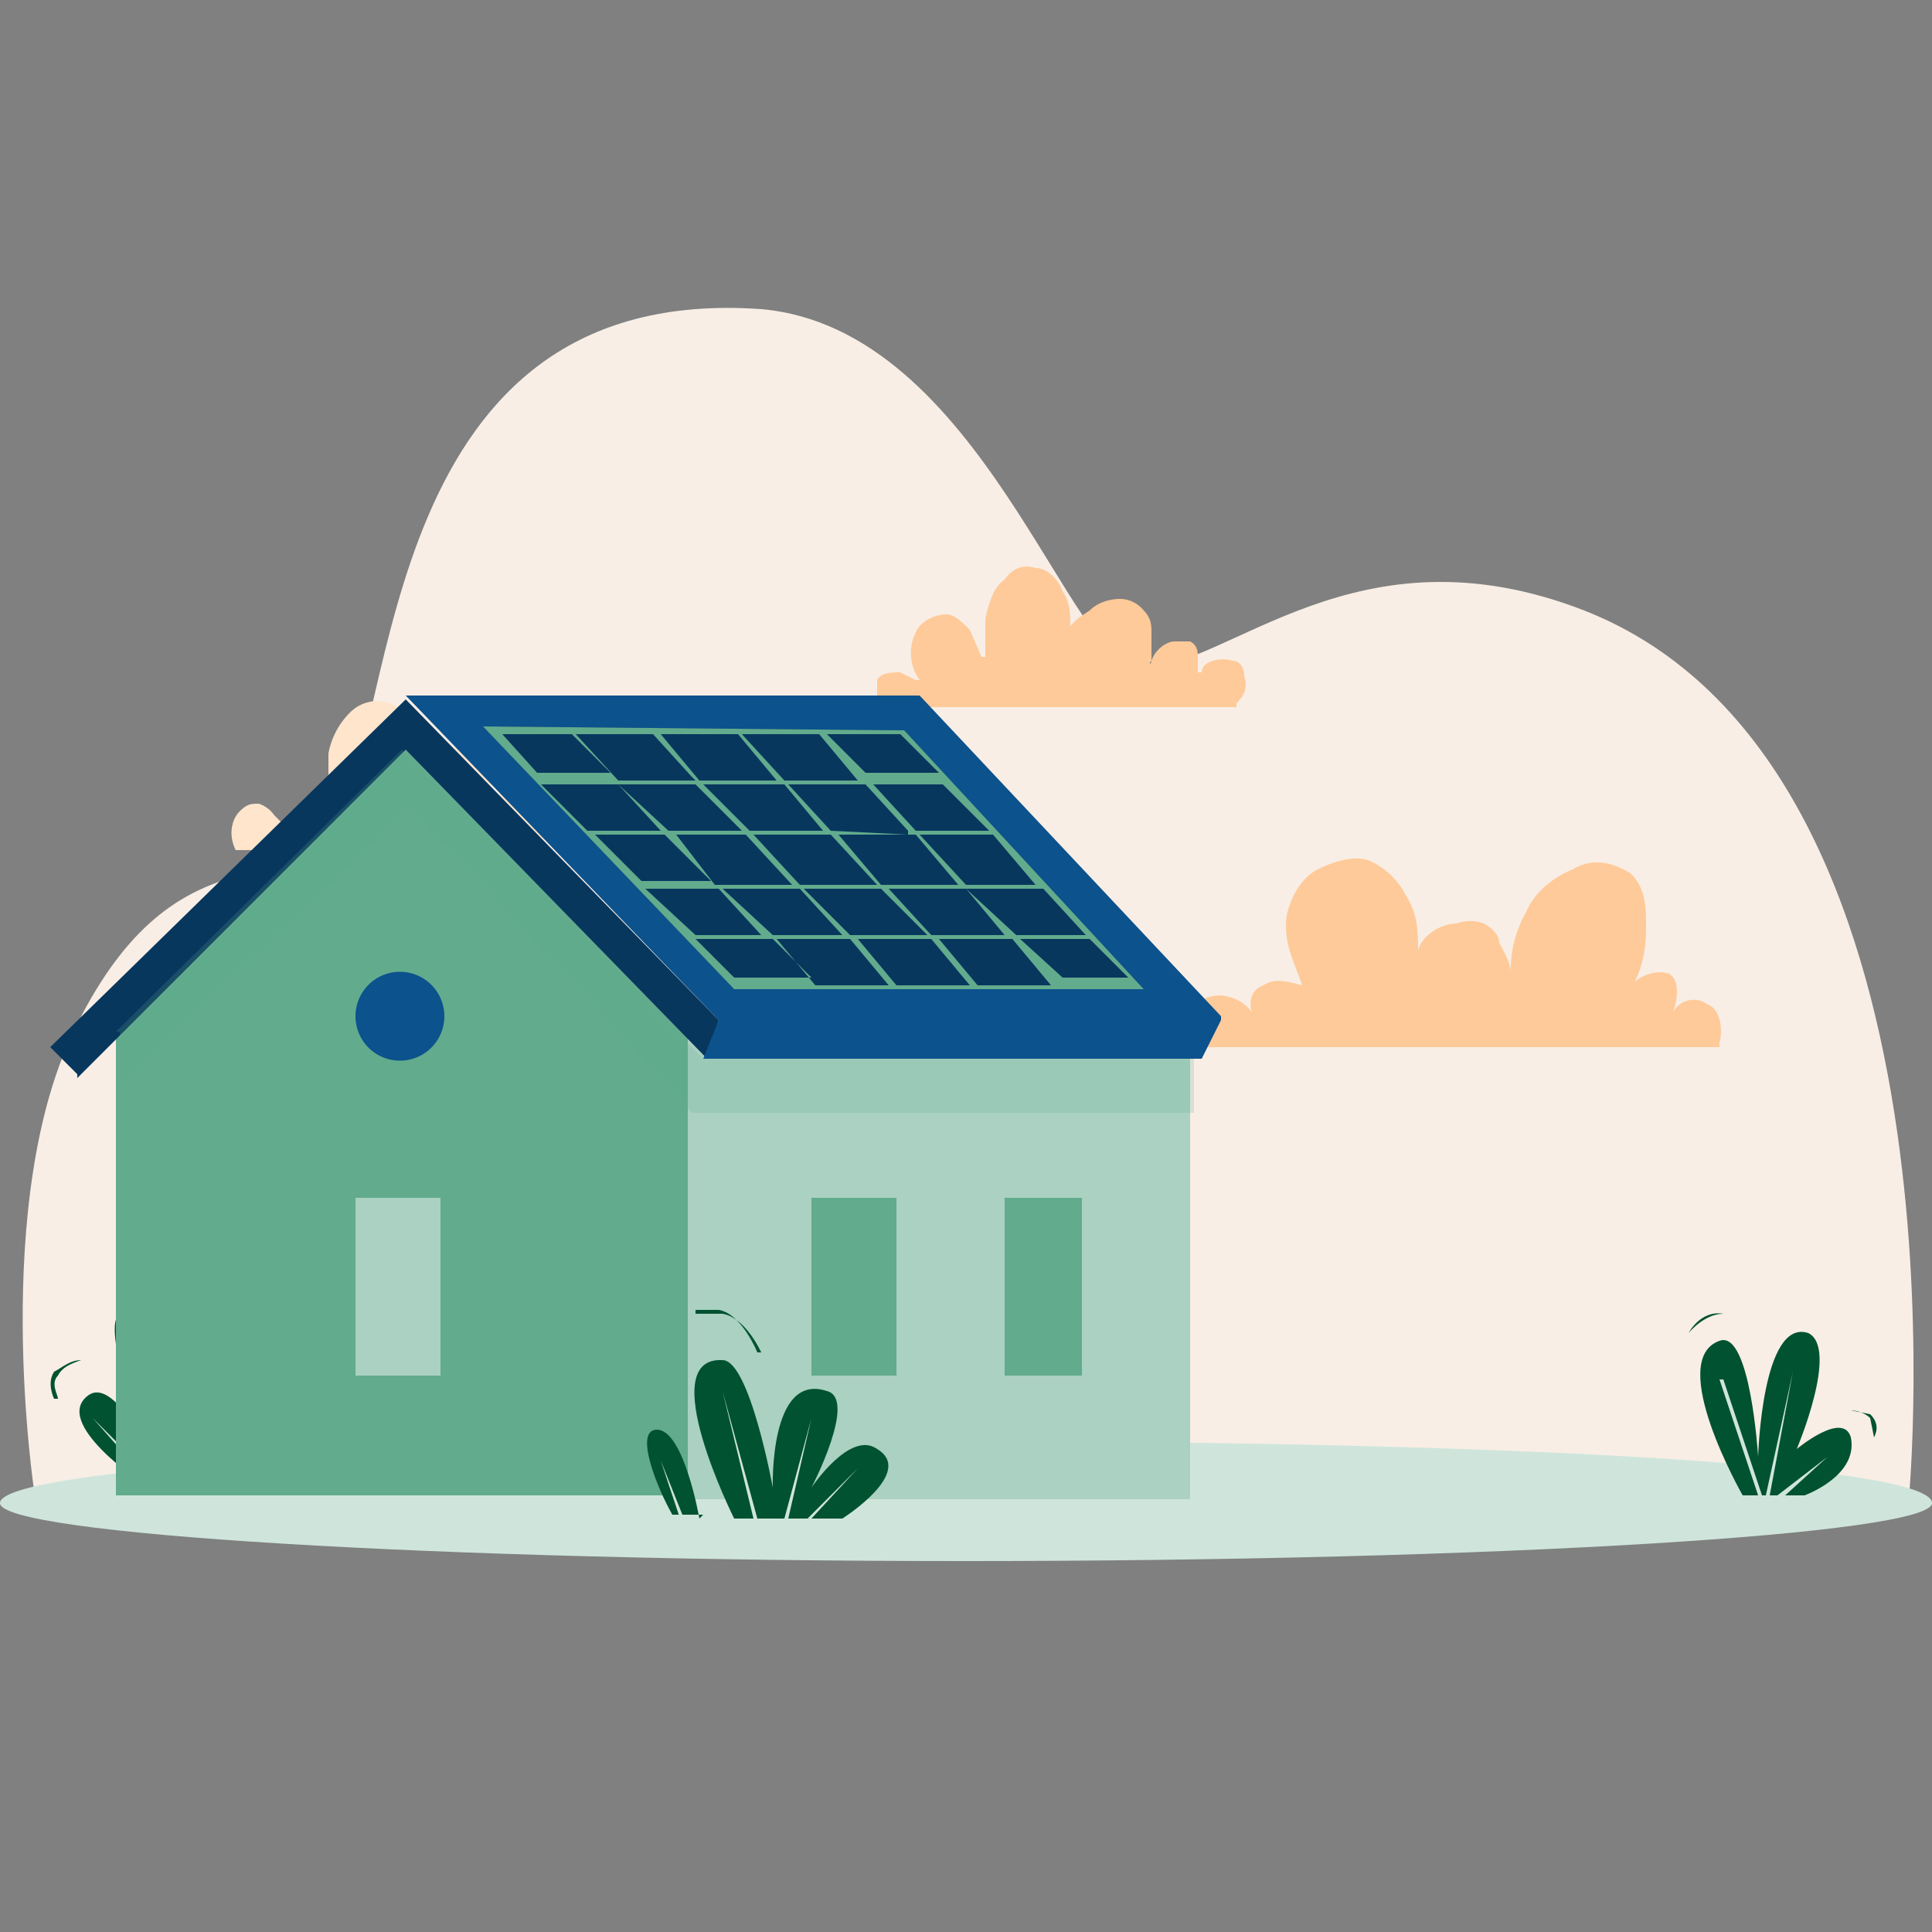 <svg xmlns="http://www.w3.org/2000/svg" width="50" height="50" fill="none">
  <rect width="100%" height="100%" fill="#808080" stroke="none"/>
  <path fill="#F8EEE5" d="M49.3 38.7H.9S-.3 31 2 26.5c2.6-5.2 5.6-3.1 6.7-5.2 1.6-2.8 1.1-14 11-13.3 5.7.5 8 9.3 9.8 9.3 2.3 0 5.6-3.8 11.5-1.5 10.2 4 8.4 23 8.4 23Z"/>
  <path fill="#FFE5CC" d="m14.2 21.2-.1-.4-.2-.3c-.4-.3-1-.1-1.2.3V20a1 1 0 0 0-.2-.5.7.7 0 0 0-.6-.2l-.6.3-.3.2v.2l-.1.2V20c0-.3 0-.7-.2-1 0-.3-.3-.7-.6-.8a1 1 0 0 0-1 .2 2 2 0 0 0-.6 1.1V21h-.3c-.1-.1-.2-.1-.4 0-.1 0-.3.3-.3.5l-.4-.4a.8.8 0 0 0-.4-.3c-.2 0-.3 0-.5.2s-.3.6-.1 1H14l.2-.9Z"/>
  <path fill="#FFCA99" d="M44.5 27c.1-.4 0-.9-.3-1a.6.6 0 0 0-.9.2c.1-.3.2-.8-.1-1-.3-.1-.7 0-1 .3v.1c.3-.5.4-1 .4-1.6 0-.5 0-1-.4-1.4-.5-.3-1-.4-1.5-.1-.5.2-1 .6-1.2 1.1a3 3 0 0 0-.4 1.6c0-.3-.2-.6-.3-.8 0-.2-.2-.4-.4-.5a1 1 0 0 0-.7 0c-.4 0-.9.3-1 .7v.1c0-.6 0-1-.3-1.5a2 2 0 0 0-.9-.9c-.4-.2-1 0-1.4.2-.4.2-.7.7-.8 1.2-.1.7.2 1.2.4 1.8 0 0 0 .1 0 0-.4-.1-.7-.2-1 0-.3.1-.4.4-.3.7 0 0 0 .1 0 0a1 1 0 0 0-.6-.4c-.3-.1-.7 0-1 .3a1 1 0 0 0-.2 1h13.9ZM32 18.2c.2-.2.3-.4.2-.7 0-.2-.1-.4-.3-.4-.3-.1-.8 0-.8.3H31V17c0-.1 0-.3-.2-.4h-.4c-.2 0-.5.2-.6.5 0 .1-.1.1 0 0v-.7c0-.2 0-.4-.2-.6a.8.8 0 0 0-.6-.3c-.3 0-.6.1-.8.3l-.3.2-.2.2v.2-.2c0-.3 0-.6-.2-.9-.1-.3-.4-.6-.7-.6-.3-.1-.6 0-.8.3-.3.2-.4.6-.5 1v1h-.1l-.3-.7c-.2-.2-.4-.4-.6-.4a1 1 0 0 0-.7.3c-.3.4-.3 1 0 1.4h-.1l-.4-.2c-.2 0-.5 0-.6.2v.7H32Z"/>
  <path fill="#CFE5DC" d="M0 38.9c0 .8 11.2 1.5 25 1.5s25-.7 25-1.5c0-1-11.2-1.6-25-1.6S0 38 0 38.9Z"/>
  <path fill="#005231" d="M4.9 38.5s1.5-2.3.5-3.2c-.6-.5-.9 1.2-.9 1.2s-.3-3.2-1.4-2.5c-.5.3.6 3.3.6 3.3s-.8-1.6-1.4-1.2c-1 .7 1.4 2.3 1.4 2.3h1.2Zm-3.5-2.3s-.2-.4 0-.7c.2-.1.4-.3.7-.3-.3.1-.5.2-.6.4-.2.2 0 .5 0 .6h-.1Zm4.6-1c-.1-.2-.2-.4-.4-.4H5s.4-.2.7-.1l.3.4Z"/>
  <path fill="#CFE5DC" d="m4.3 38.4-.8-3.6.9 3.6h-.1Zm-.4 0-1.5-1.7L4 38.3h-.1Zm.6 0 .6-2.6h.1l-.6 2.7Z"/>
  <path fill="#005231" d="M45.1 38.7s-2-3.5-.6-4c.8-.3 1 3 1 3s.1-3.6 1.3-3.2c.8.4-.3 3-.3 3s1.2-1 1.4-.3c.2 1-1.2 1.5-1.2 1.5h-1.6Z"/>
  <path fill="#CFE5DC" d="m45.5 38.7-1-3h.1l1 3h-.1Zm.2 0 .7-3.2-.6 3.2Zm.3 0 1.3-1c0-.1 0 0 0 0 .1 0 .1 0 0 0l-1.1 1H46Z"/>
  <path fill="#005231" d="M43.7 34.5s.3-.6.9-.5c-.5 0-.9.5-.9.5Zm4.8 2.7-.1-.5c-.2-.2-.5-.2-.5-.2l.5.1c.2.2.2.4.1.6Z"/>
  <path fill="#62AB8D" d="M17.9 38.7H3V26.3l7.4-7.5 7.4 7.5v12.4Z"/>
  <path fill="#AAD1C2" d="M30.8 26.3h-13v12.5h13V26.3Z"/>
  <path fill="#0C528D" d="M31.6 26.4h-13L10.5 18h13.3l7.8 8.3Z"/>
  <path fill="#08375E" d="m2 27.8-.7-.7 9.2-9 8.1 8.3-.3 1-7.8-8L2 27.9Z"/>
  <path fill="#0C528D" d="M31.1 27.4H18.2l.4-1h13l-.5 1Z"/>
  <path fill="#62AB8D" d="M3.1 26.7v1.5l7.5-7.3 7.3 7.9h13v-1.4H18.2l-7.8-8L3 26.7Z" opacity=".2" style="mix-blend-mode:multiply"/>
  <path fill="#62AB8D" d="M23.1 31H21v4.6h2.2V31Z"/>
  <path fill="#AAD1C2" d="M11.4 31H9.2v4.6h2.2V31Z"/>
  <path fill="#62AB8D" d="M28.1 31H26v4.6h2V31Z"/>
  <path fill="#0C528D" d="M11.5 26.3a1.1 1.1 0 1 1-2.3 0 1.1 1.1 0 0 1 2.3 0Z"/>
  <path fill="#08375E" d="m29.6 25.6-6.2-6.7h-.2l-10.7-.1s-.1 0 0 0l6.5 6.8h10.6Z"/>
  <path fill="#62AB8D" d="m29.6 25.6-6.2-6.7h-.2l-10.7-.1s-.1 0 0 0l6.5 6.8h10.6Zm-13-2.6h2l1.1 1.2H18L16.7 23Zm9-1.5h-1.9l-1.1-1.2h1.8l1.2 1.2Zm-6.3 0h-2L16 20.3h2l1.2 1.2Zm-1-1.2h2l1 1.2h-1.9l-1.2-1.2Zm1 1.3 1.2 1.3h-2l-1-1.3h1.9Zm.2 0h2l1.2 1.3h-2l-1.2-1.3Zm2.2 0h2l1.1 1.3h-2l-1.1-1.3Zm1.1 1.4 1.2 1.2h-2L20.8 23h2Zm.2 0h2l1 1.2h-1.9L23 23Zm.8-1.4h1.9l1.1 1.3H25l-1.2-1.3Zm-.3 0-2-.1-1.1-1.2h2l1.1 1.2Zm-3.2-1.4L19.2 19h2l1 1.2h-2Zm-.2 0h-2l-1-1.2h2l1 1.2Zm-2.1 0h-2L14.9 19h2l1 1.1Zm-.9 1.3h-1.9L14 20.3h2l1.1 1.2Zm.1.1 1.2 1.2h-1.8l-1.2-1.2h1.8Zm1.5 1.4h2l1.1 1.2H20L18.7 23Zm3.3 1.3 1 1.2h-1.9l-1-1.2H22Zm.1 0h2l1 1.2h-1.9l-1-1.2Zm2.2 0h1.9l1 1.2h-1.9l-1-1.2ZM25 23h2l1.1 1.2h-1.8L25 23Zm-1.7-4 1 1h-1.9l-1-1h1.9Zm-8.6-.1 1.1 1.1h-1.9l-.9-1h1.8Zm4.3 6.4-1-1h2l1 1h-2Zm10.2 0h-1.7l-1.1-1h1.8l1 1Z"/>
  <path fill="#005231" d="M19 39.3s-2.1-4.2-.3-4.1c.7 0 1.3 3.3 1.3 3.3s-.1-3 1.4-2.5c.8.2-.4 2.5-.4 2.5s1-1.5 1.7-1c1 .6-.9 1.8-.9 1.8h-2.7Zm-.9 0S17.7 37 17 37c-.6 0 0 1.5.4 2.2h.8Z"/>
  <path fill="#CFE5DC" d="m19.6 39.3-.9-3.3.8 3.3h.1Zm.8 0 .6-2.6c0-.1 0 0 0 0l-.7 2.6Zm-2.7 0-.6-1.5.5 1.5h.1Zm3.3 0 1.2-1.3-1.3 1.3h.1Z"/>
  <path fill="#005231" d="M19.6 35s-.4-1-1-1.1H18v.1h.7c.6.1 1 1 1 1Z"/>
</svg>
